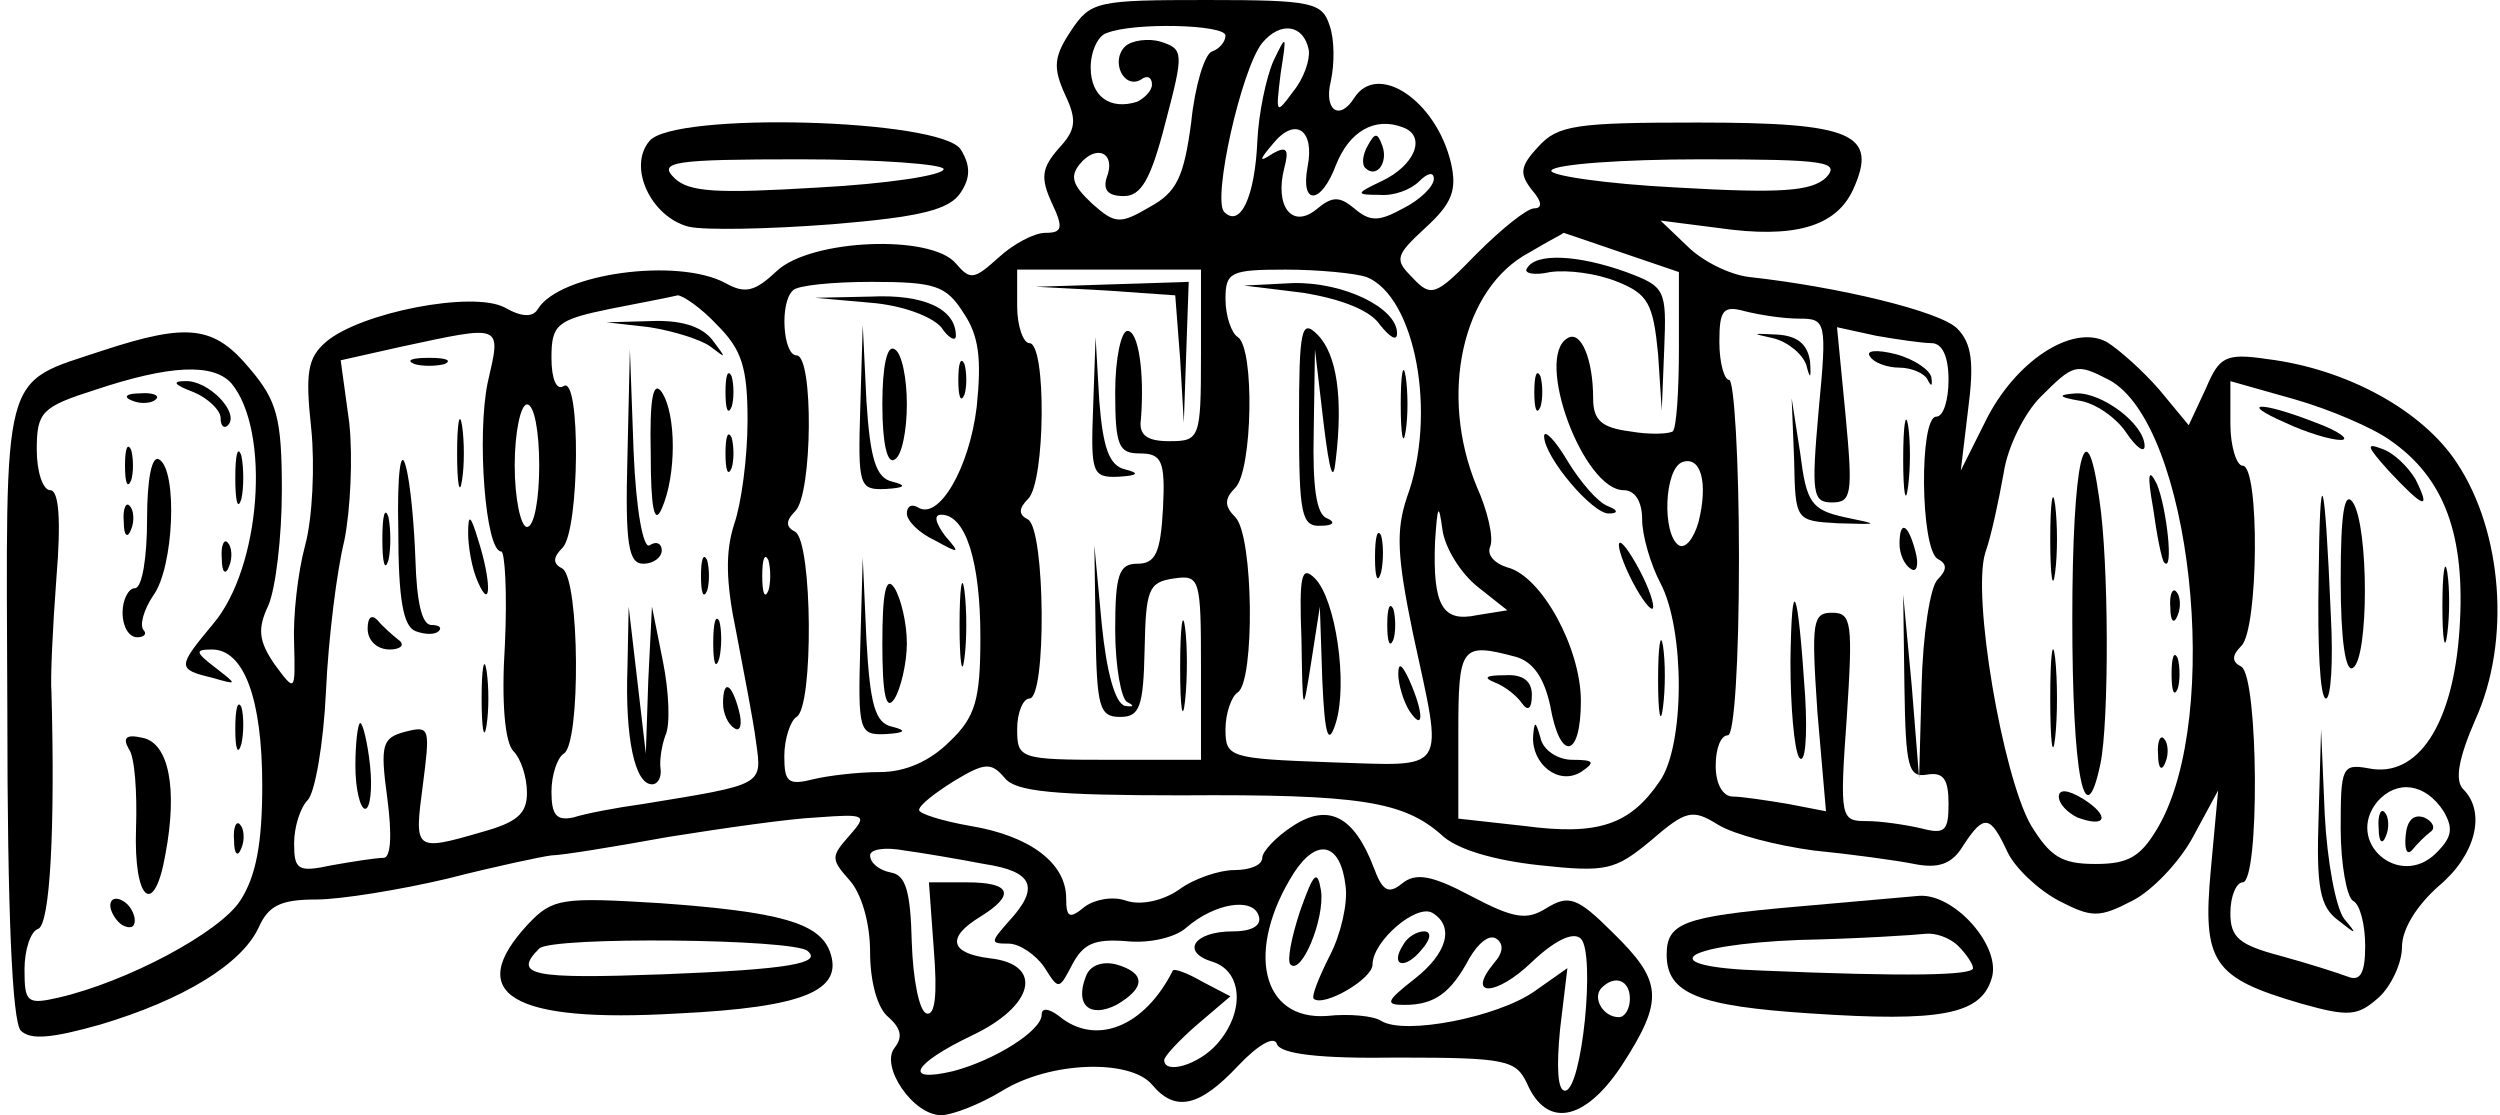 <?xml version="1.0" standalone="no"?>
<!DOCTYPE svg PUBLIC "-//W3C//DTD SVG 20010904//EN"
 "http://www.w3.org/TR/2001/REC-SVG-20010904/DTD/svg10.dtd">
<svg version="1.0" xmlns="http://www.w3.org/2000/svg"
 width="204pt" height="91pt" viewBox="0 0 204 91"
 preserveAspectRatio="xMidYMid meet">
<g transform="translate(0,91) scale(0.1,-0.1)"
fill="#000000" stroke="none">
<path d="M874 885 c-14 -21 -15 -30 -5 -52 10 -21 9 -29 -5 -44 -14 -16 -15
-24 -6 -44 10 -21 9 -25 -5 -25 -9 0 -26 -9 -38 -20 -20 -18 -23 -19 -35 -5
-20 24 -118 20 -146 -6 -18 -17 -26 -19 -42 -10 -39 21 -135 8 -153 -21 -4 -7
-13 -7 -27 1 -26 14 -118 -4 -146 -28 -15 -13 -17 -25 -12 -71 3 -30 1 -73 -5
-95 -6 -22 -10 -58 -9 -80 1 -40 1 -40 -16 -17 -13 19 -14 29 -5 48 6 14 11
56 11 94 0 59 -4 73 -26 99 -29 35 -50 38 -120 15 -84 -28 -79 -11 -78 -294 0
-164 4 -254 11 -261 8 -8 26 -6 65 5 67 20 115 49 129 79 8 18 18 23 47 23 20
0 69 8 107 17 39 10 77 18 85 19 8 0 51 7 95 15 44 7 99 15 122 16 40 3 41 2
26 -15 -15 -17 -15 -19 0 -36 10 -11 17 -35 17 -59 0 -24 6 -46 15 -53 10 -9
12 -16 5 -25 -12 -15 15 -55 38 -55 9 0 32 9 50 20 39 24 104 26 122 5 19 -23
39 -18 70 15 17 18 30 25 32 18 3 -8 34 -12 99 -11 88 0 96 -2 105 -21 16 -37
47 -31 77 14 35 54 34 69 -7 109 -29 29 -36 31 -54 20 -16 -10 -26 -9 -62 10
-32 17 -45 19 -56 10 -11 -9 -16 -6 -23 13 -16 42 -37 53 -66 34 -14 -9 -25
-21 -25 -26 0 -6 -10 -10 -23 -10 -12 0 -33 -7 -45 -16 -13 -9 -31 -13 -43 -9
-11 4 -26 1 -34 -5 -12 -10 -15 -9 -15 7 0 29 -30 51 -78 59 -23 4 -42 10 -42
13 0 4 13 14 29 24 25 15 30 15 41 2 9 -11 40 -14 144 -14 146 1 181 -5 212
-32 12 -12 43 -21 80 -25 55 -6 62 -4 91 20 29 25 34 26 55 13 13 -8 48 -17
78 -21 30 -3 67 -8 82 -11 20 -4 31 0 40 15 17 26 22 25 36 -5 6 -13 25 -31
42 -40 27 -14 33 -14 60 0 16 8 39 32 50 53 l20 37 -6 -65 c-7 -76 2 -88 74
-109 39 -11 46 -10 63 5 10 9 19 28 19 41 0 15 12 34 30 50 30 25 39 60 20 79
-7 7 -4 25 10 57 29 64 22 153 -15 209 -28 43 -90 77 -155 85 -34 5 -39 2 -50
-24 l-14 -30 -24 29 c-13 15 -33 33 -43 39 -28 15 -75 -16 -99 -65 l-20 -40 6
50 c5 38 3 54 -9 66 -14 14 -97 34 -170 42 -16 2 -38 13 -50 25 l-22 21 47 -6
c62 -9 96 1 110 31 21 46 0 55 -127 55 -99 0 -114 -2 -130 -20 -15 -16 -15
-22 -5 -35 8 -9 9 -15 2 -15 -6 0 -27 -17 -47 -37 -33 -34 -37 -36 -52 -20
-15 15 -15 18 10 41 22 20 26 31 21 53 -12 51 -60 83 -79 53 -12 -19 -25 -10
-19 14 3 14 3 34 -1 45 -6 19 -14 21 -100 21 -90 0 -95 -1 -111 -25z m126 -4
c0 -5 -5 -11 -11 -13 -6 -2 -14 -28 -17 -58 -6 -45 -12 -57 -34 -69 -24 -14
-28 -14 -47 3 -16 15 -18 22 -10 32 14 17 30 9 22 -11 -3 -10 1 -15 14 -15 14
0 22 13 34 60 15 57 15 60 -4 66 -10 3 -24 1 -29 -4 -12 -12 -1 -35 13 -27 5
4 9 2 9 -4 0 -5 -6 -11 -12 -14 -22 -7 -38 4 -38 28 0 13 6 26 13 28 22 9 97
7 97 -2z m68 -12 c1 -8 -4 -23 -13 -34 -14 -19 -14 -18 -10 15 5 32 5 33 -6
10 -6 -14 -12 -43 -13 -65 -2 -46 -14 -71 -27 -58 -10 10 14 117 31 138 15 18
34 15 38 -6z m-1 -95 c-6 -32 11 -31 23 1 11 28 32 40 55 31 19 -7 10 -31 -18
-44 -21 -10 -21 -11 -1 -11 11 -1 25 4 32 11 7 7 12 8 12 2 0 -6 -11 -17 -25
-24 -20 -11 -27 -11 -40 0 -12 10 -18 10 -31 -1 -20 -16 -34 3 -26 34 4 15 2
18 -9 12 -12 -8 -12 -6 0 8 18 22 34 11 28 -19z m423 -9 c-12 -11 -36 -13
-122 -8 -59 3 -105 10 -102 14 3 5 58 9 122 9 102 0 114 -2 102 -15z m-167
-61 l47 -16 0 -62 c0 -35 -2 -65 -5 -68 -3 -2 -18 -3 -35 0 -23 3 -30 9 -30
27 0 32 -10 56 -21 49 -27 -16 13 -124 46 -124 9 0 15 -9 15 -24 0 -13 7 -37
15 -52 20 -38 20 -133 -1 -162 -24 -35 -50 -44 -110 -36 l-54 6 0 69 c0 72 2
75 47 63 14 -4 23 -17 28 -40 8 -46 25 -43 25 4 0 43 -32 102 -60 109 -10 3
-17 10 -14 17 3 7 -2 29 -11 49 -31 75 -12 162 43 191 15 9 27 15 28 16 0 0
21 -7 47 -16z m-343 -84 c0 -68 -1 -70 -26 -70 -18 0 -25 5 -23 18 3 38 -2 72
-11 72 -5 0 -10 -22 -10 -50 0 -44 3 -50 20 -50 18 0 21 -6 19 -45 -2 -36 -6
-45 -21 -45 -15 0 -18 -9 -18 -54 0 -30 5 -57 10 -59 6 -3 5 -4 -2 -3 -8 2
-15 27 -19 67 l-6 64 1 -70 c1 -62 3 -70 20 -70 16 0 19 8 20 55 1 49 3 55 24
58 21 3 22 0 22 -72 l0 -76 -75 0 c-73 0 -75 1 -75 25 0 14 5 25 10 25 14 0
13 137 -1 146 -8 4 -8 9 0 17 14 14 15 127 1 127 -5 0 -10 14 -10 30 l0 30 75
0 75 0 0 -70z m135 64 c40 -16 58 -112 33 -180 -9 -27 -8 -48 5 -111 25 -116
30 -108 -68 -105 -82 3 -85 4 -85 27 0 13 5 27 10 30 14 9 13 128 -2 143 -9 9
-9 15 0 24 14 14 16 114 2 123 -5 3 -10 17 -10 31 0 22 4 24 49 24 27 0 57 -3
66 -6z m-329 -29 c13 -19 15 -38 11 -77 -6 -50 -31 -93 -48 -82 -5 3 -9 1 -9
-5 0 -6 10 -16 23 -22 20 -11 21 -11 8 4 -8 11 -9 17 -3 17 20 0 32 -38 32
-100 0 -51 -4 -65 -25 -85 -16 -16 -36 -25 -57 -25 -18 0 -43 -3 -55 -6 -20
-5 -23 -2 -23 19 0 14 5 29 10 32 14 8 13 142 -1 151 -8 4 -8 9 0 17 14 14 15
127 1 127 -11 0 -14 43 -3 53 3 4 32 7 64 7 52 0 61 -3 75 -25z m-201 -10 c20
-20 25 -34 25 -78 0 -30 -5 -68 -11 -85 -7 -22 -7 -46 2 -89 6 -32 14 -72 16
-89 5 -35 6 -34 -92 -50 -22 -3 -48 -8 -57 -11 -14 -3 -18 2 -18 21 0 14 5 28
10 31 14 8 13 142 -1 151 -8 4 -8 9 0 17 14 14 15 141 1 132 -6 -4 -10 6 -10
23 0 27 4 31 48 40 26 5 51 10 55 11 4 0 19 -10 32 -24z m883 5 c22 0 23 -2
16 -75 -6 -68 -5 -75 11 -75 16 0 17 7 11 71 l-7 72 32 -7 c17 -3 38 -6 45 -6
9 0 14 -11 14 -30 0 -16 -4 -30 -10 -30 -14 0 -13 -107 1 -116 8 -4 8 -9 0
-17 -6 -6 -12 -45 -13 -87 l-2 -75 -6 75 -7 75 1 -75 c1 -66 3 -75 19 -72 13
2 17 -4 17 -24 0 -22 -3 -25 -22 -20 -13 3 -33 6 -45 6 -21 0 -22 2 -16 85 5
77 4 85 -12 85 -16 0 -17 -7 -12 -81 l7 -81 -31 6 c-18 3 -38 6 -45 6 -8 0
-14 10 -14 25 0 14 4 25 10 25 5 0 9 58 9 145 0 80 -4 145 -8 145 -4 0 -8 14
-8 31 0 26 3 30 21 25 12 -3 31 -6 44 -6z m-1070 -52 c-9 -43 -2 -138 11 -138
3 0 5 -34 3 -76 -3 -47 0 -80 7 -87 6 -6 11 -21 11 -34 0 -17 -8 -24 -37 -32
-55 -16 -55 -15 -48 38 6 47 6 49 -14 44 -19 -5 -21 -10 -15 -54 4 -30 3 -49
-3 -49 -6 0 -25 -3 -42 -6 -28 -6 -31 -4 -31 18 0 13 5 29 11 35 6 6 13 46 15
89 2 44 9 99 15 123 5 25 7 68 4 96 l-7 51 49 11 c84 18 82 19 71 -29z m-209
-1 c32 -39 24 -150 -15 -196 -29 -35 -30 -37 -1 -44 21 -6 21 -6 3 8 -17 13
-17 15 -3 15 26 0 41 -40 41 -111 0 -47 -5 -74 -18 -94 -17 -26 -92 -66 -148
-79 -26 -6 -28 -4 -28 23 0 16 5 31 11 33 10 3 14 83 11 193 -1 11 1 53 4 93
4 48 2 72 -5 72 -6 0 -11 15 -11 33 0 31 4 35 48 49 60 20 96 22 111 5z m1532
3 c67 -36 93 -274 40 -365 -14 -24 -24 -30 -51 -30 -28 0 -37 6 -53 32 -23 41
-48 187 -37 222 5 14 11 43 15 65 3 21 17 49 30 62 27 27 29 28 56 14z m229
-49 c45 -31 62 -78 57 -154 -5 -78 -34 -122 -74 -114 -22 4 -23 1 -23 -49 0
-29 5 -56 10 -59 6 -3 10 -20 10 -37 0 -22 -4 -29 -14 -25 -8 3 -33 11 -55 17
-34 9 -41 15 -41 35 0 14 5 25 10 25 14 0 13 167 -1 176 -8 4 -8 9 0 17 14 14
15 147 1 147 -5 0 -10 16 -10 34 l0 35 53 -15 c28 -8 63 -23 77 -33z m-1510
-21 c0 -27 -4 -50 -10 -50 -5 0 -10 23 -10 50 0 28 5 50 10 50 6 0 10 -22 10
-50z m946 -46 c-4 -14 -11 -22 -16 -19 -14 9 -12 63 3 68 15 5 21 -17 13 -49z
m-180 -53 l24 -19 -25 -4 c-28 -6 -36 8 -34 60 2 30 3 32 6 10 2 -15 15 -36
29 -47z m-579 -3 c-3 -7 -5 -2 -5 12 0 14 2 19 5 13 2 -7 2 -19 0 -25z m1367
-180 c8 -14 7 -21 -6 -34 -30 -30 -75 9 -48 42 16 18 39 15 54 -8z m-1191 -43
c40 -6 46 -19 20 -47 -15 -17 -15 -18 0 -18 9 0 22 -9 29 -19 12 -19 12 -19
23 2 9 17 18 21 44 19 19 -2 40 3 49 11 23 20 54 25 59 10 3 -8 -5 -13 -21
-13 -32 0 -43 -17 -16 -25 24 -8 26 -41 3 -67 -15 -17 -43 -25 -43 -13 0 3 12
16 27 29 l27 23 -23 12 c-12 7 -23 11 -24 9 -23 -46 -63 -62 -93 -37 -8 6 -14
7 -14 1 0 -13 -38 -37 -72 -46 -42 -10 -33 6 15 29 51 24 59 58 15 63 -33 4
-36 17 -8 34 29 18 25 28 -11 28 l-31 0 4 -55 c3 -37 1 -54 -6 -52 -6 2 -11
28 -12 58 -1 42 -5 55 -17 57 -10 2 -17 8 -17 14 0 5 12 7 28 4 15 -2 44 -7
65 -11z m295 -18 c2 -14 -4 -40 -13 -57 -9 -18 -15 -33 -13 -35 8 -7 48 16 48
28 0 19 36 50 49 42 18 -11 12 -33 -15 -54 -23 -18 -24 -21 -8 -21 25 0 38 10
53 38 7 12 16 20 22 16 6 -4 6 -11 -2 -20 -23 -28 2 -27 31 1 19 18 34 25 40
19 12 -12 1 -124 -13 -124 -6 0 -7 19 -4 50 l6 50 -27 -19 c-30 -21 -106 -36
-125 -24 -6 4 -26 6 -44 4 -54 -4 -67 54 -27 117 19 29 38 24 42 -11z m232
-92 c0 -8 -4 -15 -9 -15 -13 0 -22 16 -14 24 11 11 23 6 23 -9z"/>
<path d="M1116 791 c-4 -7 -5 -15 -2 -18 9 -9 19 4 14 18 -4 11 -6 11 -12 0z"/>
<path d="M1246 691 c-3 -4 6 -6 19 -3 14 2 38 -1 55 -8 25 -10 29 -18 33 -59
l3 -46 2 50 c2 49 1 51 -31 63 -39 14 -74 16 -81 3z"/>
<path d="M1252 590 c0 -14 2 -19 5 -12 2 6 2 18 0 25 -3 6 -5 1 -5 -13z"/>
<path d="M1260 554 c0 -17 40 -64 53 -63 8 0 7 3 -1 6 -8 3 -22 19 -33 37 -10
17 -19 26 -19 20z"/>
<path d="M1321 465 c0 -5 6 -21 14 -35 8 -14 14 -20 14 -15 0 6 -6 21 -14 35
-8 14 -14 21 -14 15z"/>
<path d="M1353 355 c0 -27 2 -38 4 -22 2 15 2 37 0 50 -2 12 -4 0 -4 -28z"/>
<path d="M1220 353 c8 -3 18 -11 22 -17 5 -7 8 -4 8 7 0 11 -7 17 -22 16 -16
0 -18 -2 -8 -6z"/>
<path d="M1251 309 c-1 -23 21 -40 39 -29 12 8 11 10 -7 10 -12 0 -24 8 -26
18 -4 14 -5 14 -6 1z"/>
<path d="M902 673 l57 -4 4 -52 3 -52 2 58 2 57 -62 -2 -63 -2 57 -3z"/>
<path d="M892 578 c-2 -54 -1 -58 21 -57 16 1 17 3 5 6 -13 3 -18 18 -21 56
l-3 52 -2 -57z"/>
<path d="M963 365 c0 -33 2 -45 4 -27 2 18 2 45 0 60 -2 15 -4 0 -4 -33z"/>
<path d="M1064 671 c30 -5 54 -14 62 -26 8 -10 14 -14 14 -7 0 21 -44 42 -85
41 l-40 -2 49 -6z"/>
<path d="M1060 566 c0 -76 2 -86 18 -85 10 0 12 3 5 6 -9 3 -12 26 -11 71 l1
67 7 -60 c5 -41 8 -50 10 -30 6 50 1 86 -15 102 -13 13 -15 5 -15 -71z"/>
<path d="M1143 580 c0 -25 2 -35 4 -22 2 12 2 32 0 45 -2 12 -4 2 -4 -23z"/>
<path d="M1122 455 c0 -16 2 -22 5 -12 2 9 2 23 0 30 -3 6 -5 -1 -5 -18z"/>
<path d="M1062 388 c1 -62 1 -62 8 -18 l7 45 2 -60 c2 -46 5 -54 11 -35 10 32
0 101 -17 118 -11 11 -13 3 -11 -50z"/>
<path d="M1132 400 c0 -14 2 -19 5 -12 2 6 2 18 0 25 -3 6 -5 1 -5 -13z"/>
<path d="M1141 360 c0 -8 4 -22 9 -30 12 -18 12 -2 0 25 -6 13 -9 15 -9 5z"/>
<path d="M710 663 c26 -2 50 -11 58 -20 6 -9 12 -12 12 -7 0 22 -26 34 -69 32
l-46 -1 45 -4z"/>
<path d="M702 578 c-2 -65 -1 -68 21 -67 16 1 17 3 5 6 -13 3 -18 18 -21 66
l-3 62 -2 -67z"/>
<path d="M720 580 c0 -32 4 -49 10 -45 6 3 10 24 10 45 0 21 -4 42 -10 45 -6
4 -10 -13 -10 -45z"/>
<path d="M782 600 c0 -14 2 -19 5 -12 2 6 2 18 0 25 -3 6 -5 1 -5 -13z"/>
<path d="M702 383 c-2 -70 -1 -73 21 -72 16 1 17 3 5 6 -14 3 -18 18 -21 71
l-3 67 -2 -72z"/>
<path d="M783 400 c0 -30 2 -43 4 -27 2 15 2 39 0 55 -2 15 -4 2 -4 -28z"/>
<path d="M720 385 c0 -42 3 -56 10 -45 5 8 10 29 10 45 0 17 -5 37 -10 45 -7
11 -10 -3 -10 -45z"/>
<path d="M530 643 c19 -3 42 -10 50 -16 13 -10 13 -10 1 6 -9 11 -26 16 -50
15 l-36 -1 35 -4z"/>
<path d="M512 538 c-2 -73 1 -88 13 -88 8 0 15 5 15 11 0 5 -4 8 -10 4 -5 -3
-11 28 -13 77 l-3 83 -2 -87z"/>
<path d="M592 590 c0 -14 2 -19 5 -12 2 6 2 18 0 25 -3 6 -5 1 -5 -13z"/>
<path d="M531 540 c0 -45 3 -59 9 -45 12 27 12 77 0 95 -7 10 -10 -5 -9 -50z"/>
<path d="M592 540 c0 -14 2 -19 5 -12 2 6 2 18 0 25 -3 6 -5 1 -5 -13z"/>
<path d="M572 440 c0 -14 2 -19 5 -12 2 6 2 18 0 25 -3 6 -5 1 -5 -13z"/>
<path d="M512 365 c-2 -57 6 -95 20 -95 5 0 8 6 7 13 -1 6 1 19 4 27 4 8 3 35
-2 60 l-9 45 -3 -60 -2 -60 -7 60 -7 60 -1 -50z"/>
<path d="M582 385 c0 -16 2 -22 5 -12 2 9 2 23 0 30 -3 6 -5 -1 -5 -18z"/>
<path d="M590 336 c0 -8 4 -17 9 -20 5 -4 7 3 4 14 -6 23 -13 26 -13 6z"/>
<path d="M1447 634 c12 -3 24 -13 27 -22 3 -12 4 -11 3 3 -2 14 -10 21 -27 22
-21 1 -21 1 -3 -3z"/>
<path d="M1526 619 c3 -5 14 -9 24 -9 10 0 21 -5 23 -10 3 -6 4 -5 3 2 -1 6
-14 15 -29 19 -16 4 -25 3 -21 -2z"/>
<path d="M1464 535 c1 -50 1 -50 36 -52 34 -1 34 -1 5 5 -27 6 -31 12 -36 52
l-7 45 2 -50z"/>
<path d="M1553 535 c0 -27 2 -38 4 -22 2 15 2 37 0 50 -2 12 -4 0 -4 -28z"/>
<path d="M1550 466 c0 -8 4 -17 9 -20 5 -4 7 3 4 14 -6 23 -13 26 -13 6z"/>
<path d="M1461 370 c0 -36 3 -71 7 -78 5 -7 7 16 5 50 -6 91 -11 103 -12 28z"/>
<path d="M338 613 c6 -2 18 -2 25 0 6 3 1 5 -13 5 -14 0 -19 -2 -12 -5z"/>
<path d="M373 540 c0 -25 2 -35 4 -22 2 12 2 32 0 45 -2 12 -4 2 -4 -23z"/>
<path d="M325 478 c0 -57 4 -79 14 -83 8 -3 16 -3 19 0 3 3 0 5 -6 5 -8 0 -12
20 -13 53 -1 28 -4 63 -8 77 -4 15 -7 -7 -6 -52z"/>
<path d="M312 470 c0 -19 2 -27 5 -17 2 9 2 25 0 35 -3 9 -5 1 -5 -18z"/>
<path d="M382 475 c0 -11 3 -29 8 -40 11 -25 11 1 0 35 -6 20 -8 21 -8 5z"/>
<path d="M300 397 c0 -10 8 -17 18 -17 9 0 13 4 7 8 -5 4 -13 11 -17 16 -5 5
-8 2 -8 -7z"/>
<path d="M393 340 c0 -25 2 -35 4 -22 2 12 2 32 0 45 -2 12 -4 2 -4 -23z"/>
<path d="M290 285 c0 -19 4 -35 8 -35 4 0 6 16 4 35 -2 19 -6 35 -8 35 -2 0
-4 -16 -4 -35z"/>
<path d="M158 590 c12 -5 22 -15 22 -21 0 -7 3 -9 6 -6 10 10 -16 37 -35 36
-11 0 -9 -3 7 -9z"/>
<path d="M108 583 c7 -3 16 -2 19 1 4 3 -2 6 -13 5 -11 0 -14 -3 -6 -6z"/>
<path d="M102 530 c0 -14 2 -19 5 -12 2 6 2 18 0 25 -3 6 -5 1 -5 -13z"/>
<path d="M192 520 c0 -19 2 -27 5 -17 2 9 2 25 0 35 -3 9 -5 1 -5 -18z"/>
<path d="M120 486 c0 -31 -4 -56 -10 -56 -5 0 -10 -9 -10 -20 0 -11 5 -20 12
-20 6 0 8 3 5 6 -3 4 0 16 8 28 17 23 20 102 5 111 -6 4 -10 -15 -10 -49z"/>
<path d="M101 484 c0 -11 3 -14 6 -6 3 7 2 16 -1 19 -3 4 -6 -2 -5 -13z"/>
<path d="M181 454 c0 -11 3 -14 6 -6 3 7 2 16 -1 19 -3 4 -6 -2 -5 -13z"/>
<path d="M192 315 c0 -16 2 -22 5 -12 2 9 2 23 0 30 -3 6 -5 -1 -5 -18z"/>
<path d="M105 299 c5 -6 7 -36 6 -65 -2 -60 15 -73 24 -21 10 53 3 91 -19 95
-13 3 -16 0 -11 -9z"/>
<path d="M191 224 c0 -11 3 -14 6 -6 3 7 2 16 -1 19 -3 4 -6 -2 -5 -13z"/>
<path d="M90 171 c0 -5 5 -13 10 -16 6 -3 10 -2 10 4 0 5 -4 13 -10 16 -5 3
-10 2 -10 -4z"/>
<path d="M1697 583 c13 -2 30 -14 38 -26 8 -12 15 -17 15 -11 0 18 -35 44 -56
43 -15 -1 -15 -3 3 -6z"/>
<path d="M1691 405 c0 -126 10 -180 23 -118 7 34 7 164 -1 216 -11 79 -22 31
-22 -98z"/>
<path d="M1757 495 c3 -22 7 -42 9 -44 8 -9 2 45 -6 64 -7 14 -8 8 -3 -20z"/>
<path d="M1673 470 c0 -30 2 -43 4 -27 2 15 2 39 0 55 -2 15 -4 2 -4 -28z"/>
<path d="M1771 414 c0 -11 3 -14 6 -6 3 7 2 16 -1 19 -3 4 -6 -2 -5 -13z"/>
<path d="M1673 340 c0 -36 2 -50 4 -32 2 17 2 47 0 65 -2 17 -4 3 -4 -33z"/>
<path d="M1772 360 c0 -14 2 -19 5 -12 2 6 2 18 0 25 -3 6 -5 1 -5 -13z"/>
<path d="M1761 294 c0 -11 3 -14 6 -6 3 7 2 16 -1 19 -3 4 -6 -2 -5 -13z"/>
<path d="M1680 260 c0 -6 7 -13 15 -17 24 -9 27 1 5 15 -13 8 -20 8 -20 2z"/>
<path d="M1865 565 c17 -8 37 -14 45 -14 8 0 -1 7 -20 14 -46 18 -64 17 -25 0z"/>
<path d="M1949 526 c29 -31 35 -33 22 -7 -6 10 -18 22 -28 25 -13 5 -11 1 6
-18z"/>
<path d="M1892 438 c-1 -54 1 -98 6 -98 4 0 6 30 4 67 -5 119 -9 131 -10 31z"/>
<path d="M1910 437 c0 -50 4 -76 10 -72 13 8 13 115 0 135 -7 10 -10 -9 -10
-63z"/>
<path d="M1993 415 c0 -27 2 -38 4 -22 2 15 2 37 0 50 -2 12 -4 0 -4 -28z"/>
<path d="M1892 244 c-2 -58 1 -74 16 -85 15 -12 16 -12 5 1 -7 9 -14 47 -16
85 l-3 70 -2 -71z"/>
<path d="M1941 234 c0 -11 3 -14 6 -6 3 7 2 16 -1 19 -3 4 -6 -2 -5 -13z"/>
<path d="M1963 228 c-1 -11 1 -16 5 -12 4 5 11 12 15 15 5 3 2 9 -5 12 -9 3
-14 -3 -15 -15z"/>
<path d="M886 113 c-9 -23 3 -34 25 -23 24 14 24 26 0 33 -12 3 -22 -1 -25
-10z"/>
<path d="M1061 167 c-7 -21 -11 -41 -8 -44 9 -9 28 37 25 60 -3 18 -6 15 -17
-16z"/>
<path d="M1145 139 c-11 -17 1 -21 15 -4 8 9 8 15 2 15 -6 0 -14 -5 -17 -11z"/>
<path d="M530 795 c-18 -21 1 -62 32 -70 13 -3 65 -2 117 2 73 6 96 12 105 26
8 12 8 22 0 35 -16 25 -234 31 -254 7z m240 -23 c0 -5 -46 -12 -102 -15 -83
-5 -106 -4 -118 8 -13 13 0 15 103 15 64 0 117 -4 117 -8z"/>
<path d="M431 156 c-53 -57 -14 -81 122 -73 104 5 136 19 124 51 -9 23 -41 32
-138 39 -81 5 -88 4 -108 -17z m228 -22 c12 -10 -15 -15 -117 -19 -108 -4
-124 -1 -102 21 10 10 208 8 219 -2z"/>
<path d="M1464 170 c-90 -8 -104 -13 -104 -39 0 -32 26 -42 118 -48 105 -7
138 -1 147 28 9 26 -30 70 -59 68 -12 -1 -57 -5 -102 -9z m134 -32 c7 -7 12
-15 12 -18 0 -6 -54 -7 -172 -2 -90 3 -68 21 30 25 48 1 94 4 103 5 8 1 20 -3
27 -10z"/>
</g>
</svg>
